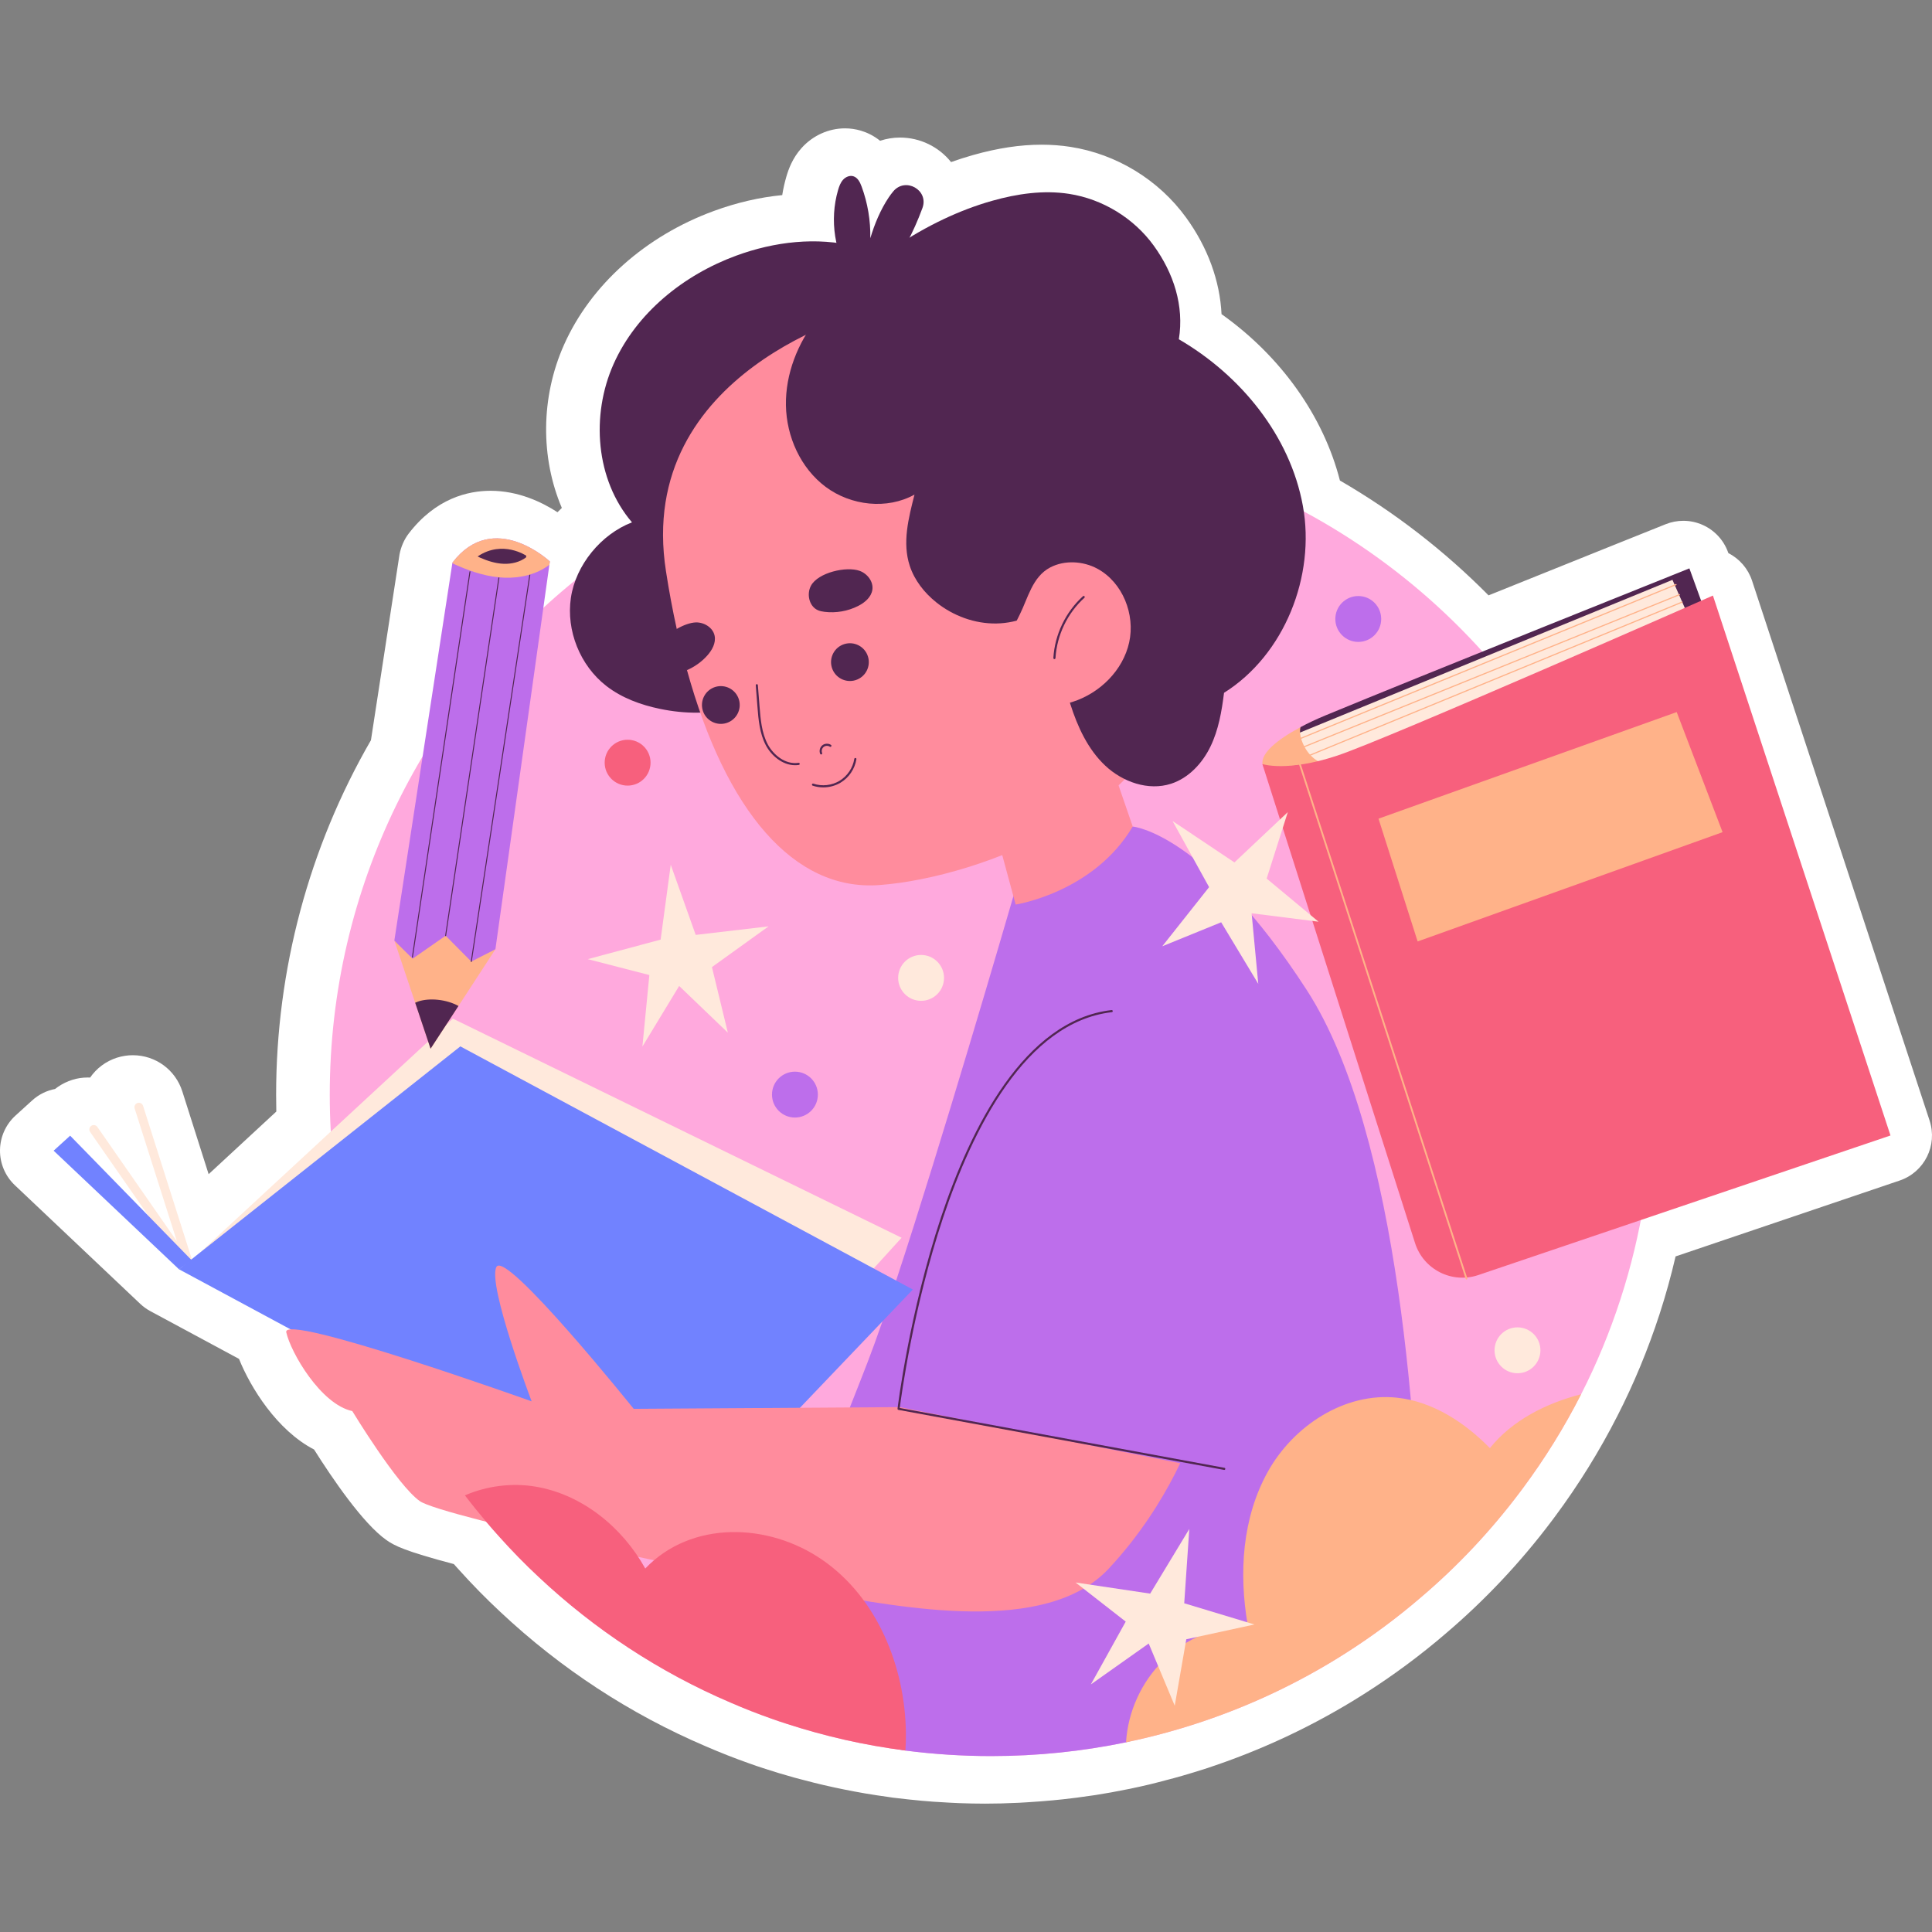 <svg width="512" height="512" viewBox="0 0 512 512" fill="none" xmlns="http://www.w3.org/2000/svg">
<rect x="0" y="0" width="512" height="512" fill="#808080" stroke="none"/>
<g clip-path="url(#clip0_1_9614)">
<path d="M261.07 477.984C258.754 477.984 256.454 477.933 254.16 477.849C253.588 477.829 251.698 477.73 251.698 477.73C250.231 477.656 248.803 477.574 247.379 477.471C246.37 477.399 245.346 477.313 244.32 477.223C243.114 477.114 241.928 476.995 240.742 476.868C239.579 476.743 238.471 476.622 237.371 476.482L236.714 476.408C236.38 476.365 236.021 476.309 235.662 476.25L235.42 476.213C233.36 475.93 231.346 475.628 229.343 475.288C228.373 475.124 227.386 474.941 226.401 474.759C224.698 474.441 223.028 474.105 221.367 473.746L221.059 473.68C220.136 473.481 219.213 473.28 218.298 473.065C216.556 472.661 214.808 472.216 213.069 471.754L212.357 471.571C211.748 471.415 211.143 471.259 210.537 471.091C207.745 470.31 205.246 469.558 202.895 468.791C201.547 468.37 200.074 467.86 198.624 467.345C194.699 465.96 190.802 464.43 187.053 462.801C166.988 454.24 148.631 442.234 132.569 427.154C128.817 423.664 125.057 419.83 121.437 415.795C121.048 415.366 120.659 414.933 120.271 414.494C107.292 411.068 104.542 409.628 102.423 408.145C96.209 403.794 88.028 391.747 83.231 384.138C73.413 379.062 66.365 367.683 63.341 360.121L39.84 347.465C38.862 346.938 37.959 346.285 37.152 345.522L3.942 314.1C1.394 311.69 -0.035 308.325 0.001 304.817C0.036 301.309 1.532 297.975 4.128 295.616L8.503 291.64C10.281 290.025 12.397 289.01 14.601 288.589C14.848 288.39 15.104 288.197 15.368 288.015C17.781 286.374 20.46 285.549 23.236 285.549C23.452 285.549 23.669 285.555 23.884 285.565C25.553 283.155 27.997 281.255 30.997 280.295C32.442 279.85 33.811 279.643 35.19 279.643C41.218 279.643 46.493 283.5 48.318 289.242L55.29 311.169L73.226 294.572C73.192 293.111 73.176 291.622 73.176 290.089C73.176 257.035 81.858 224.614 98.304 196.159C98.304 196.159 105.855 147.045 105.881 146.903C106.246 144.971 107.087 142.997 108.282 141.434C115.47 132.034 124.06 130.062 130.003 130.062C137.353 130.062 143.612 133.061 147.741 135.745C148.117 135.357 148.501 134.976 148.893 134.604C143.243 121.353 143.244 105.312 149.491 91.327C156.574 75.473 171.039 62.563 189.178 55.909C195.195 53.701 201.266 52.293 207.301 51.703C207.559 50.063 207.92 48.443 208.382 46.853C208.957 44.874 210.001 41.922 212.424 39.225C215.399 35.914 219.594 34.015 223.933 34.015C225.363 34.015 226.78 34.221 228.143 34.629C229.696 35.093 231.497 35.902 233.233 37.308C234.923 36.748 236.706 36.454 238.524 36.454C243.796 36.454 248.769 38.865 252.042 42.953C253.997 42.255 255.952 41.629 257.907 41.078C264.429 39.24 270.364 38.345 276.051 38.345C278.646 38.345 281.206 38.539 283.66 38.92C295.885 40.818 307.064 47.651 314.333 57.666C320.071 65.58 323.284 74.426 323.721 83.25C339.397 94.373 350.721 110.246 355.091 127.344C369.507 135.689 382.711 145.892 394.481 157.777C418.64 148.042 441.41 138.923 441.41 138.923C442.914 138.32 444.506 138.018 446.096 138.018C447.854 138.018 449.608 138.385 451.245 139.118C454.361 140.513 456.778 143.112 457.943 146.323L458.039 146.586C461.005 148.09 463.264 150.712 464.311 153.89L511.367 296.979C513.527 303.55 509.988 310.636 503.434 312.854L444.048 332.963C442.84 338.16 441.424 343.264 439.818 348.208C436.761 357.602 432.997 366.688 428.631 375.219C423.917 384.494 418.345 393.484 412.087 401.908C411.843 402.249 411.505 402.694 411.164 403.139C402.974 414.023 393.547 424.04 383.206 432.839C376.459 438.651 369.118 444.09 361.447 448.948C348.307 457.285 334.1 463.965 319.228 468.794C317.244 469.436 315.258 470.035 313.264 470.612C312.546 470.819 311.816 471.02 311.087 471.221C309.614 471.629 308.125 472.017 306.629 472.392C306.629 472.392 305.185 472.759 304.76 472.86C302.981 473.285 301.17 473.693 299.342 474.068C299.227 474.093 299.024 474.129 298.864 474.158C295.859 474.771 293.007 475.286 290.266 475.713L288.943 475.898C286.573 476.253 284.105 476.571 281.633 476.842C280.749 476.938 279.858 477.023 278.966 477.107C276.849 477.308 274.711 477.472 272.565 477.601L271.853 477.646C271.211 477.687 270.571 477.728 269.927 477.757C266.697 477.91 263.792 477.984 261.07 477.984Z" fill="white"/>
<path d="M437.988 290.09C437.988 309.018 434.984 327.253 429.438 344.311C426.602 353.029 423.136 361.432 419.018 369.478C414.564 378.238 409.396 386.557 403.577 394.393C403.304 394.771 403.031 395.128 402.758 395.485C395.09 405.674 386.33 415.001 376.645 423.236C370.259 428.74 363.473 433.761 356.309 438.299C344.125 446.03 330.911 452.269 316.94 456.807C310.911 458.761 304.734 460.42 298.411 461.723C286.878 464.118 274.924 465.378 262.677 465.378C254.967 465.378 247.383 464.874 239.947 463.907C229.086 462.52 218.54 460.105 208.414 456.806C207.069 456.386 205.746 455.924 204.444 455.462C200.81 454.18 197.217 452.773 193.688 451.239C174.781 443.172 157.597 431.849 142.807 417.963C139.194 414.602 135.727 411.051 132.429 407.375C131.211 406.03 130.034 404.686 128.858 403.299C126.925 401.009 125.035 398.677 123.207 396.282C118.081 389.559 113.417 382.438 109.3 375.001C109.279 374.98 109.279 374.98 109.279 374.98C108.124 372.879 106.989 370.736 105.918 368.573C105.75 368.258 105.603 367.922 105.435 367.607C104.301 365.317 103.229 363.006 102.179 360.653C101.801 359.792 101.423 358.93 101.087 358.048C100.247 356.115 99.469 354.183 98.734 352.229C96.654 346.788 94.869 341.221 93.356 335.528C90.646 325.423 88.818 314.982 87.978 304.247C87.852 302.797 87.747 301.348 87.663 299.877C87.474 296.642 87.39 293.386 87.39 290.087C87.39 235.004 112.788 185.867 152.514 153.725C159.825 147.801 167.619 142.465 175.833 137.78C187.303 131.204 199.614 125.911 212.534 122.066C221.609 119.356 231 117.36 240.642 116.142C247.869 115.239 255.221 114.777 262.679 114.777C276.166 114.777 289.275 116.29 301.88 119.189C317.3 122.697 331.942 128.243 345.513 135.533C400.552 165.115 437.988 223.222 437.988 290.09Z" fill="#FFA9DD"/>
<path d="M376.645 421.423C370.259 426.927 304.721 460.423 298.413 461.731C286.873 464.124 274.916 465.379 262.677 465.379C254.972 465.379 247.385 464.882 239.945 463.919C229.089 462.513 203.678 449.022 200.148 447.488C203.446 439.358 201.46 432.082 206.229 420.234C212.762 404.142 219.821 386.6 225.22 372.987C227.027 368.428 228.644 364.311 229.989 360.824C231.123 357.883 232.426 354.29 233.854 350.173C234.988 346.875 236.207 343.24 237.488 339.354C249.547 302.779 266.416 244.861 268.559 237.508C268.685 237.004 268.769 236.731 268.769 236.731L300.176 219.042C300.176 219.042 319.293 220.618 346.309 262.381C371.183 300.825 375.847 383 376.645 421.423Z" fill="#BD6EEB"/>
<path d="M50.336 337.148C49.964 337.148 49.6 336.97 49.376 336.645L23.887 299.986C23.519 299.457 23.649 298.728 24.179 298.359C24.71 297.998 25.437 298.125 25.805 298.652L46.877 328.957L35.688 293.77C35.492 293.155 35.832 292.498 36.447 292.301C37.065 292.11 37.719 292.447 37.914 293.06L51.448 335.623C51.623 336.175 51.37 336.77 50.851 337.026C50.686 337.109 50.51 337.148 50.336 337.148Z" fill="#FFE9DC"/>
<path d="M47.424 336.366L14.214 304.945L18.589 300.968L50.805 333.98L47.424 336.366Z" fill="#7182FF"/>
<path d="M50.805 333.98L120.01 269.945L238.931 328.014L174.896 398.412L50.805 333.98Z" fill="#FFE9DC"/>
<path d="M47.424 336.366L179.271 407.361L241.914 341.736L121.998 277.303L47.424 336.366Z" fill="#7182FF"/>
<path d="M260.408 372.758L167.936 373.355C167.936 373.355 133.93 330.997 131.544 335.77C129.158 340.543 140.891 371.367 140.891 371.367C140.891 371.367 74.669 347.702 75.862 353.071C77.055 358.44 85.01 372.162 93.362 373.952C93.362 373.952 105.294 393.64 111.26 397.816C117.226 401.992 195.976 418.697 217.454 422.276C238.931 425.856 277.113 433.611 293.818 415.714C310.523 397.816 316.489 378.725 316.489 378.725L260.408 372.758Z" fill="#FF8C9D"/>
<path d="M300.38 264.775C300.38 264.775 268.164 271.934 259.812 303.553C251.46 335.172 234.755 372.161 234.755 372.161L333.193 391.849C333.193 391.849 367.795 271.934 300.38 264.775Z" fill="#BD6EEB"/>
<path d="M324.442 389.545C324.425 389.545 324.409 389.544 324.391 389.54L238.083 373.631C237.937 373.605 237.838 373.468 237.854 373.321C237.884 373.071 240.939 347.941 249.402 322.505C257.229 298.976 271.421 270.364 294.58 267.676C294.738 267.662 294.874 267.769 294.892 267.924C294.91 268.078 294.799 268.218 294.644 268.236C271.782 270.889 257.714 299.304 249.937 322.675C241.956 346.664 238.794 370.382 238.446 373.126L324.493 388.987C324.645 389.015 324.747 389.162 324.718 389.315C324.694 389.451 324.575 389.545 324.442 389.545Z" fill="#512651"/>
<path d="M235.084 69.959C233.204 67.363 229.994 66.108 226.885 65.328C216.432 62.707 205.244 64.031 195.127 67.742C181.18 72.859 168.667 82.902 162.609 96.467C156.551 110.031 157.831 127.134 167.482 138.427C159.277 141.583 152.575 149.731 151.292 158.428C150.009 167.125 153.729 176.385 160.672 181.776C164.789 184.973 169.823 186.808 174.928 187.863C181.469 189.215 188.363 189.34 194.751 187.388C207.054 183.63 215.881 172.794 222.03 161.494C236.839 134.284 253.257 95.05 235.084 69.959Z" fill="#512651"/>
<path d="M310.527 182.049C308.144 213.08 260.406 232.567 232.973 234.554C210.377 236.19 192.362 214.903 182.057 177.586L182.074 171.82L179.346 166.674C178.271 161.814 177.313 156.72 176.495 151.416C168.13 98.117 229.374 82.625 229.374 82.625C229.374 82.625 265.172 76.643 284.262 91.364C303.353 106.084 312.91 151.018 310.527 182.049Z" fill="#FF8C9D"/>
<path d="M262.795 216.252L269.159 239.718C269.159 239.718 289.841 236.536 300.182 219.036L287.852 183.24L262.795 216.252Z" fill="#FF8C9D"/>
<path d="M216.552 84.366C211.41 90.903 208.147 99.077 208.279 107.393C208.411 115.708 212.164 124.078 218.835 129.044C225.506 134.011 235.082 135.114 242.35 131.071C240.763 137.328 239.08 143.809 241.091 149.943C242.353 153.794 244.972 157.11 248.138 159.64C252.629 163.228 258.342 165.332 264.09 165.23C269.837 165.128 275.565 162.758 279.505 158.573C278.966 168.56 280.612 177.071 283.652 186.6C285.573 192.622 288.301 198.586 292.91 202.912C297.519 207.238 304.323 209.643 310.338 207.7C315.02 206.189 318.637 202.274 320.783 197.847C322.929 193.42 323.774 188.486 324.38 183.604C340.406 173.549 348.673 152.636 345.268 134.026C341.863 115.416 328.762 99.422 312.408 89.911C313.853 81.044 311.013 72.345 305.738 65.073C300.463 57.801 292.212 52.757 283.334 51.379C276.535 50.323 269.558 51.346 262.936 53.213C245.516 58.122 227.742 70.141 216.552 84.366Z" fill="#512651"/>
<path d="M225.901 74.077C221.118 67.268 219.788 58.311 222.095 50.372C222.379 49.396 222.731 48.407 223.41 47.65C224.089 46.893 225.167 46.416 226.141 46.707C227.305 47.055 227.918 48.304 228.339 49.444C229.949 53.811 230.733 58.48 230.639 63.134C231.761 59.39 233.348 55.555 235.526 52.309C235.898 51.754 236.302 51.216 236.735 50.701C239.972 46.851 246.19 50.387 244.462 55.11C244.451 55.141 244.439 55.172 244.428 55.203C242.083 61.564 238.948 67.696 234.572 72.874C233.39 74.272 232.013 75.663 230.212 76.043C228.54 76.395 226.884 75.476 225.901 74.077Z" fill="#512651"/>
<path d="M220.459 176.949C221.276 179.589 224.079 181.067 226.719 180.25C229.359 179.433 230.837 176.63 230.02 173.99C229.203 171.35 226.4 169.872 223.759 170.689C221.119 171.506 219.642 174.309 220.459 176.949Z" fill="#512651"/>
<path d="M186.249 188.312C187.066 190.952 189.869 192.43 192.509 191.613C195.149 190.796 196.627 187.993 195.81 185.352C194.992 182.712 192.19 181.234 189.549 182.051C186.91 182.869 185.432 185.672 186.249 188.312Z" fill="#512651"/>
<path d="M217.614 199.94C217.504 199.94 217.4 199.875 217.354 199.768C217.032 198.999 217.264 198.056 217.908 197.525C218.552 196.994 219.523 196.945 220.215 197.407C220.344 197.493 220.38 197.668 220.294 197.797C220.207 197.926 220.034 197.962 219.904 197.875C219.418 197.552 218.713 197.588 218.267 197.959C217.817 198.329 217.648 199.013 217.873 199.55C217.933 199.694 217.866 199.858 217.722 199.919C217.687 199.933 217.65 199.94 217.614 199.94Z" fill="#512651"/>
<path d="M210.717 202.789C207.321 202.789 204.378 200.185 202.978 197.549C201.288 194.369 200.991 190.61 200.73 187.294L200.284 181.612C200.271 181.457 200.387 181.321 200.542 181.309C200.7 181.294 200.833 181.413 200.844 181.567L201.29 187.249C201.547 190.511 201.839 194.207 203.475 197.284C204.918 200.002 208.097 202.689 211.612 202.16C211.778 202.138 211.909 202.244 211.933 202.397C211.956 202.551 211.849 202.694 211.696 202.717C211.365 202.766 211.039 202.789 210.717 202.789Z" fill="#512651"/>
<path d="M218.177 208.666C217.222 208.666 216.268 208.515 215.36 208.208C215.213 208.158 215.134 207.998 215.183 207.851C215.233 207.704 215.394 207.628 215.54 207.675C217.829 208.448 220.429 208.165 222.497 206.915C224.564 205.664 226.023 203.493 226.4 201.107C226.424 200.953 226.558 200.85 226.722 200.873C226.875 200.898 226.98 201.042 226.955 201.195C226.554 203.743 224.996 206.061 222.789 207.397C221.402 208.234 219.79 208.666 218.177 208.666Z" fill="#512651"/>
<path d="M214.918 155.209C213.716 157.42 214.417 160.654 216.709 161.693C217.278 161.951 217.901 162.067 218.522 162.144C221.551 162.517 224.688 161.969 227.411 160.59C229.176 159.697 230.89 158.263 231.184 156.307C231.51 154.144 229.869 152.019 227.811 151.278C224.298 150.014 216.815 151.718 214.918 155.209Z" fill="#512651"/>
<path d="M187.385 173.777C185.913 175.413 184.067 176.721 182.057 177.586C181.076 174.081 180.164 170.459 179.347 166.674C181.123 165.646 182.969 164.992 184.418 164.945C186.614 164.898 188.904 166.3 189.372 168.427C189.792 170.366 188.717 172.305 187.385 173.777Z" fill="#512651"/>
<path d="M290.816 150.711C297.51 154.337 300.888 162.82 299.24 170.253C297.592 177.685 291.438 183.732 284.179 186.026C281.664 186.821 278.895 187.199 276.413 186.305C271.786 184.638 268.721 178.822 267.564 174.323C266.416 169.858 268.251 166.854 270.201 162.963C272.433 158.508 273.571 152.864 278.326 150.372C282.144 148.37 287.078 148.686 290.816 150.711Z" fill="#FF8C9D"/>
<path d="M279.434 174.668C279.428 174.668 279.423 174.668 279.417 174.667C279.261 174.658 279.143 174.525 279.152 174.37C279.528 168.154 282.388 162.189 287 158.004C287.115 157.898 287.294 157.908 287.397 158.023C287.501 158.138 287.493 158.316 287.378 158.42C282.874 162.508 280.08 168.333 279.714 174.403C279.706 174.553 279.583 174.668 279.434 174.668Z" fill="#512651"/>
<path d="M451.54 161.194L371.349 196.832L349.646 201.891L340.985 203.344C340.985 203.344 341.551 197.333 344.644 192.695H344.663C346.544 191.679 348.782 190.607 351.433 189.517C374.603 179.907 447.703 150.625 447.703 150.625L451.54 161.194Z" fill="#512651"/>
<path d="M343.667 194.481L443.221 153.667L449.623 168.232L349.429 211.127L343.667 194.481Z" fill="#FFE9DC"/>
<path d="M349.647 201.892C345.563 202.763 340.575 203.283 335.153 203.634C335.153 203.634 330.953 200.087 344.644 192.696C344.381 193.787 344.569 195.066 344.945 196.156C345.528 197.849 346.468 199.428 347.804 200.632C348.349 201.139 348.97 201.572 349.647 201.892Z" fill="#FFB289"/>
<path d="M334.543 202.484C334.543 202.484 341.024 204.682 354.39 200.243C367.757 195.805 453.944 157.828 453.944 157.828L501 300.917L391.767 337.902C384.78 340.268 377.213 336.431 374.992 329.397L334.543 202.484Z" fill="#F7607D"/>
<path d="M388.642 339.085C388.543 339.085 388.451 339.022 388.418 338.923L344.243 202.557C344.203 202.433 344.272 202.301 344.395 202.26C344.521 202.225 344.651 202.289 344.691 202.411L388.866 338.777C388.906 338.901 388.838 339.033 388.715 339.074C388.691 339.082 388.666 339.085 388.642 339.085Z" fill="#FFB289"/>
<path d="M342.075 196.906C342.015 196.906 341.958 196.87 341.934 196.811C341.902 196.733 341.939 196.643 342.017 196.611L444.106 154.775C444.185 154.743 444.275 154.781 444.306 154.859C444.338 154.937 444.301 155.027 444.223 155.059L342.133 196.895C342.114 196.902 342.094 196.906 342.075 196.906Z" fill="#FFB289"/>
<path d="M343.148 199.052C343.087 199.052 343.031 199.016 343.006 198.956C342.975 198.878 343.012 198.788 343.091 198.757L445.001 157.456C445.081 157.423 445.167 157.461 445.201 157.54C445.232 157.618 445.195 157.708 445.116 157.739L343.206 199.04C343.186 199.048 343.167 199.052 343.148 199.052Z" fill="#FFB289"/>
<path d="M344.935 201.197C344.875 201.197 344.818 201.161 344.794 201.102C344.762 201.024 344.799 200.935 344.876 200.902L445.714 159.422C445.794 159.391 445.883 159.428 445.914 159.506C445.946 159.584 445.909 159.674 445.831 159.706L344.993 201.186C344.974 201.194 344.954 201.197 344.935 201.197Z" fill="#FFB289"/>
<path d="M365.317 216.956L375.687 249.496L456.5 220.532L444.342 188.708L365.317 216.956Z" fill="#FFB289"/>
<path d="M115.76 262.941L104.526 249.312L104.506 249.253L119.876 149.245L119.905 149.093C130.822 134.813 145.721 148.794 145.721 148.794L145.592 149.675L131.287 251.565L115.76 262.941Z" fill="#BD6EEB"/>
<path d="M114.107 277.912L110.025 265.732L104.526 249.311L109.347 254.067L118.095 247.969L124.897 254.824L131.287 251.565L121.495 266.596L114.107 277.912Z" fill="#FFB289"/>
<path d="M114.107 277.912L110.025 265.732C110.293 265.61 110.574 265.498 110.845 265.401C113.809 264.401 118.321 264.823 121.495 266.596L114.107 277.912Z" fill="#512651"/>
<path d="M124.897 254.949C124.891 254.949 124.885 254.949 124.878 254.948C124.81 254.939 124.762 254.874 124.773 254.804L140.286 152.322C140.297 152.253 140.345 152.202 140.43 152.217C140.498 152.227 140.546 152.291 140.535 152.361L125.022 254.843C125.012 254.905 124.958 254.949 124.897 254.949Z" fill="#512651"/>
<path d="M118.095 248.095C118.089 248.095 118.083 248.094 118.076 248.094C118.008 248.083 117.96 248.019 117.971 247.95L132.092 153.101C132.102 153.032 132.148 152.986 132.236 152.995C132.304 153.006 132.352 153.07 132.341 153.139L118.22 247.988C118.21 248.05 118.156 248.095 118.095 248.095Z" fill="#512651"/>
<path d="M109.293 253.78C109.287 253.78 109.281 253.78 109.274 253.779C109.206 253.769 109.158 253.705 109.169 253.635L124.42 151.5C124.429 151.431 124.481 151.385 124.564 151.393C124.632 151.404 124.68 151.468 124.669 151.537L109.417 253.674C109.408 253.736 109.354 253.78 109.293 253.78Z" fill="#512651"/>
<path d="M119.876 149.244L119.905 149.092C130.822 134.812 145.721 148.793 145.721 148.793L145.592 149.674C142.254 152.218 137.923 153.24 133.72 153.098C129.417 152.944 125.256 151.636 121.299 149.918C120.827 149.709 120.341 149.49 119.876 149.244Z" fill="#FFB289"/>
<path d="M126.629 147.495L126.644 147.42C133.201 143.027 139.476 147.272 139.476 147.272L139.412 147.71C137.753 148.974 135.6 149.482 133.511 149.412C131.372 149.336 129.304 148.685 127.337 147.831C127.101 147.726 126.86 147.617 126.629 147.495Z" fill="#512651"/>
<path d="M419.018 369.479C414.564 378.239 409.396 386.558 403.577 394.394C403.304 394.772 403.031 395.129 402.758 395.486C395.09 405.675 386.33 415.002 376.645 423.237C370.259 428.741 363.473 433.762 356.309 438.3C344.125 446.031 330.911 452.27 316.94 456.808C310.911 458.762 304.734 460.421 298.411 461.724C298.894 453.636 302.487 445.737 308.285 440.044C314.188 434.246 322.36 430.78 330.637 430.548C328.284 416.788 329.209 402.229 335.973 390.045C342.758 377.839 356.371 368.911 370.237 370.403C379.711 371.411 388.178 376.979 394.837 383.764C400.803 376.348 409.732 371.895 418.954 369.5C418.976 369.5 418.997 369.479 419.018 369.479Z" fill="#FFB289"/>
<path d="M240.074 459.098C240.095 460.695 240.053 462.291 239.948 463.909C229.087 462.522 218.541 460.107 208.415 456.808C207.07 456.388 205.747 455.926 204.445 455.464C200.811 454.182 197.218 452.775 193.689 451.241C174.782 443.174 157.598 431.851 142.808 417.965C139.195 414.604 135.728 411.053 132.43 407.377C131.212 406.032 130.035 404.688 128.859 403.301C126.926 401.011 125.036 398.679 123.208 396.284C129.048 393.763 135.666 392.923 141.947 393.973C154.279 396.053 164.93 404.729 171.001 415.674C183.144 402.964 203.542 403.406 217.995 413.426C232.427 423.427 239.822 441.535 240.074 459.098Z" fill="#F7607D"/>
<path d="M175.073 249.011L177.755 229.165L184.37 247.759L203.68 245.496L188.673 256.29L192.885 273.666L179.985 261.292L170.244 277.352L172.087 258.396L155.764 254.184L175.073 249.011Z" fill="#FFE9DC"/>
<path d="M320.422 235.101L310.735 217.574L327.137 228.55L341.283 215.214L335.679 232.83L349.426 244.262L331.691 242.027L333.454 260.728L323.625 244.415L308.012 250.772L320.422 235.101Z" fill="#FFE9DC"/>
<path d="M304.807 422.326L315.176 405.193L313.833 424.883L332.444 430.503L314.379 434.422L311.317 452.037L304.417 435.547L289.083 446.394L298.328 429.743L285.036 419.375L304.807 422.326Z" fill="#FFE9DC"/>
<path d="M250.177 259.151C250.177 262.508 247.455 265.23 244.098 265.23C240.741 265.23 238.019 262.508 238.019 259.151C238.019 255.794 240.741 253.072 244.098 253.072C247.455 253.072 250.177 255.793 250.177 259.151Z" fill="#FFE9DC"/>
<path d="M172.403 202.117C172.403 205.474 169.681 208.196 166.324 208.196C162.967 208.196 160.245 205.474 160.245 202.117C160.245 198.76 162.967 196.038 166.324 196.038C169.682 196.038 172.403 198.759 172.403 202.117Z" fill="#F7607D"/>
<path d="M216.743 290.081C216.743 293.438 214.022 296.16 210.664 296.16C207.307 296.16 204.585 293.438 204.585 290.081C204.585 286.724 207.307 284.002 210.664 284.002C214.022 284.003 216.743 286.724 216.743 290.081Z" fill="#BD6EEB"/>
<path d="M359.954 170.114C363.311 170.114 366.033 167.392 366.033 164.035C366.033 160.678 363.311 157.956 359.954 157.956C356.597 157.956 353.875 160.678 353.875 164.035C353.875 167.392 356.597 170.114 359.954 170.114Z" fill="#BD6EEB"/>
<path d="M408.227 357.843C408.227 361.2 405.506 363.922 402.148 363.922C398.791 363.922 396.069 361.2 396.069 357.843C396.069 354.486 398.791 351.764 402.148 351.764C405.505 351.764 408.227 354.485 408.227 357.843Z" fill="#FFE9DC"/>
</g>
<defs>
<clipPath id="clip0_1_9614">
<rect width="512" height="512" fill="white"/>
</clipPath>
</defs>
</svg>